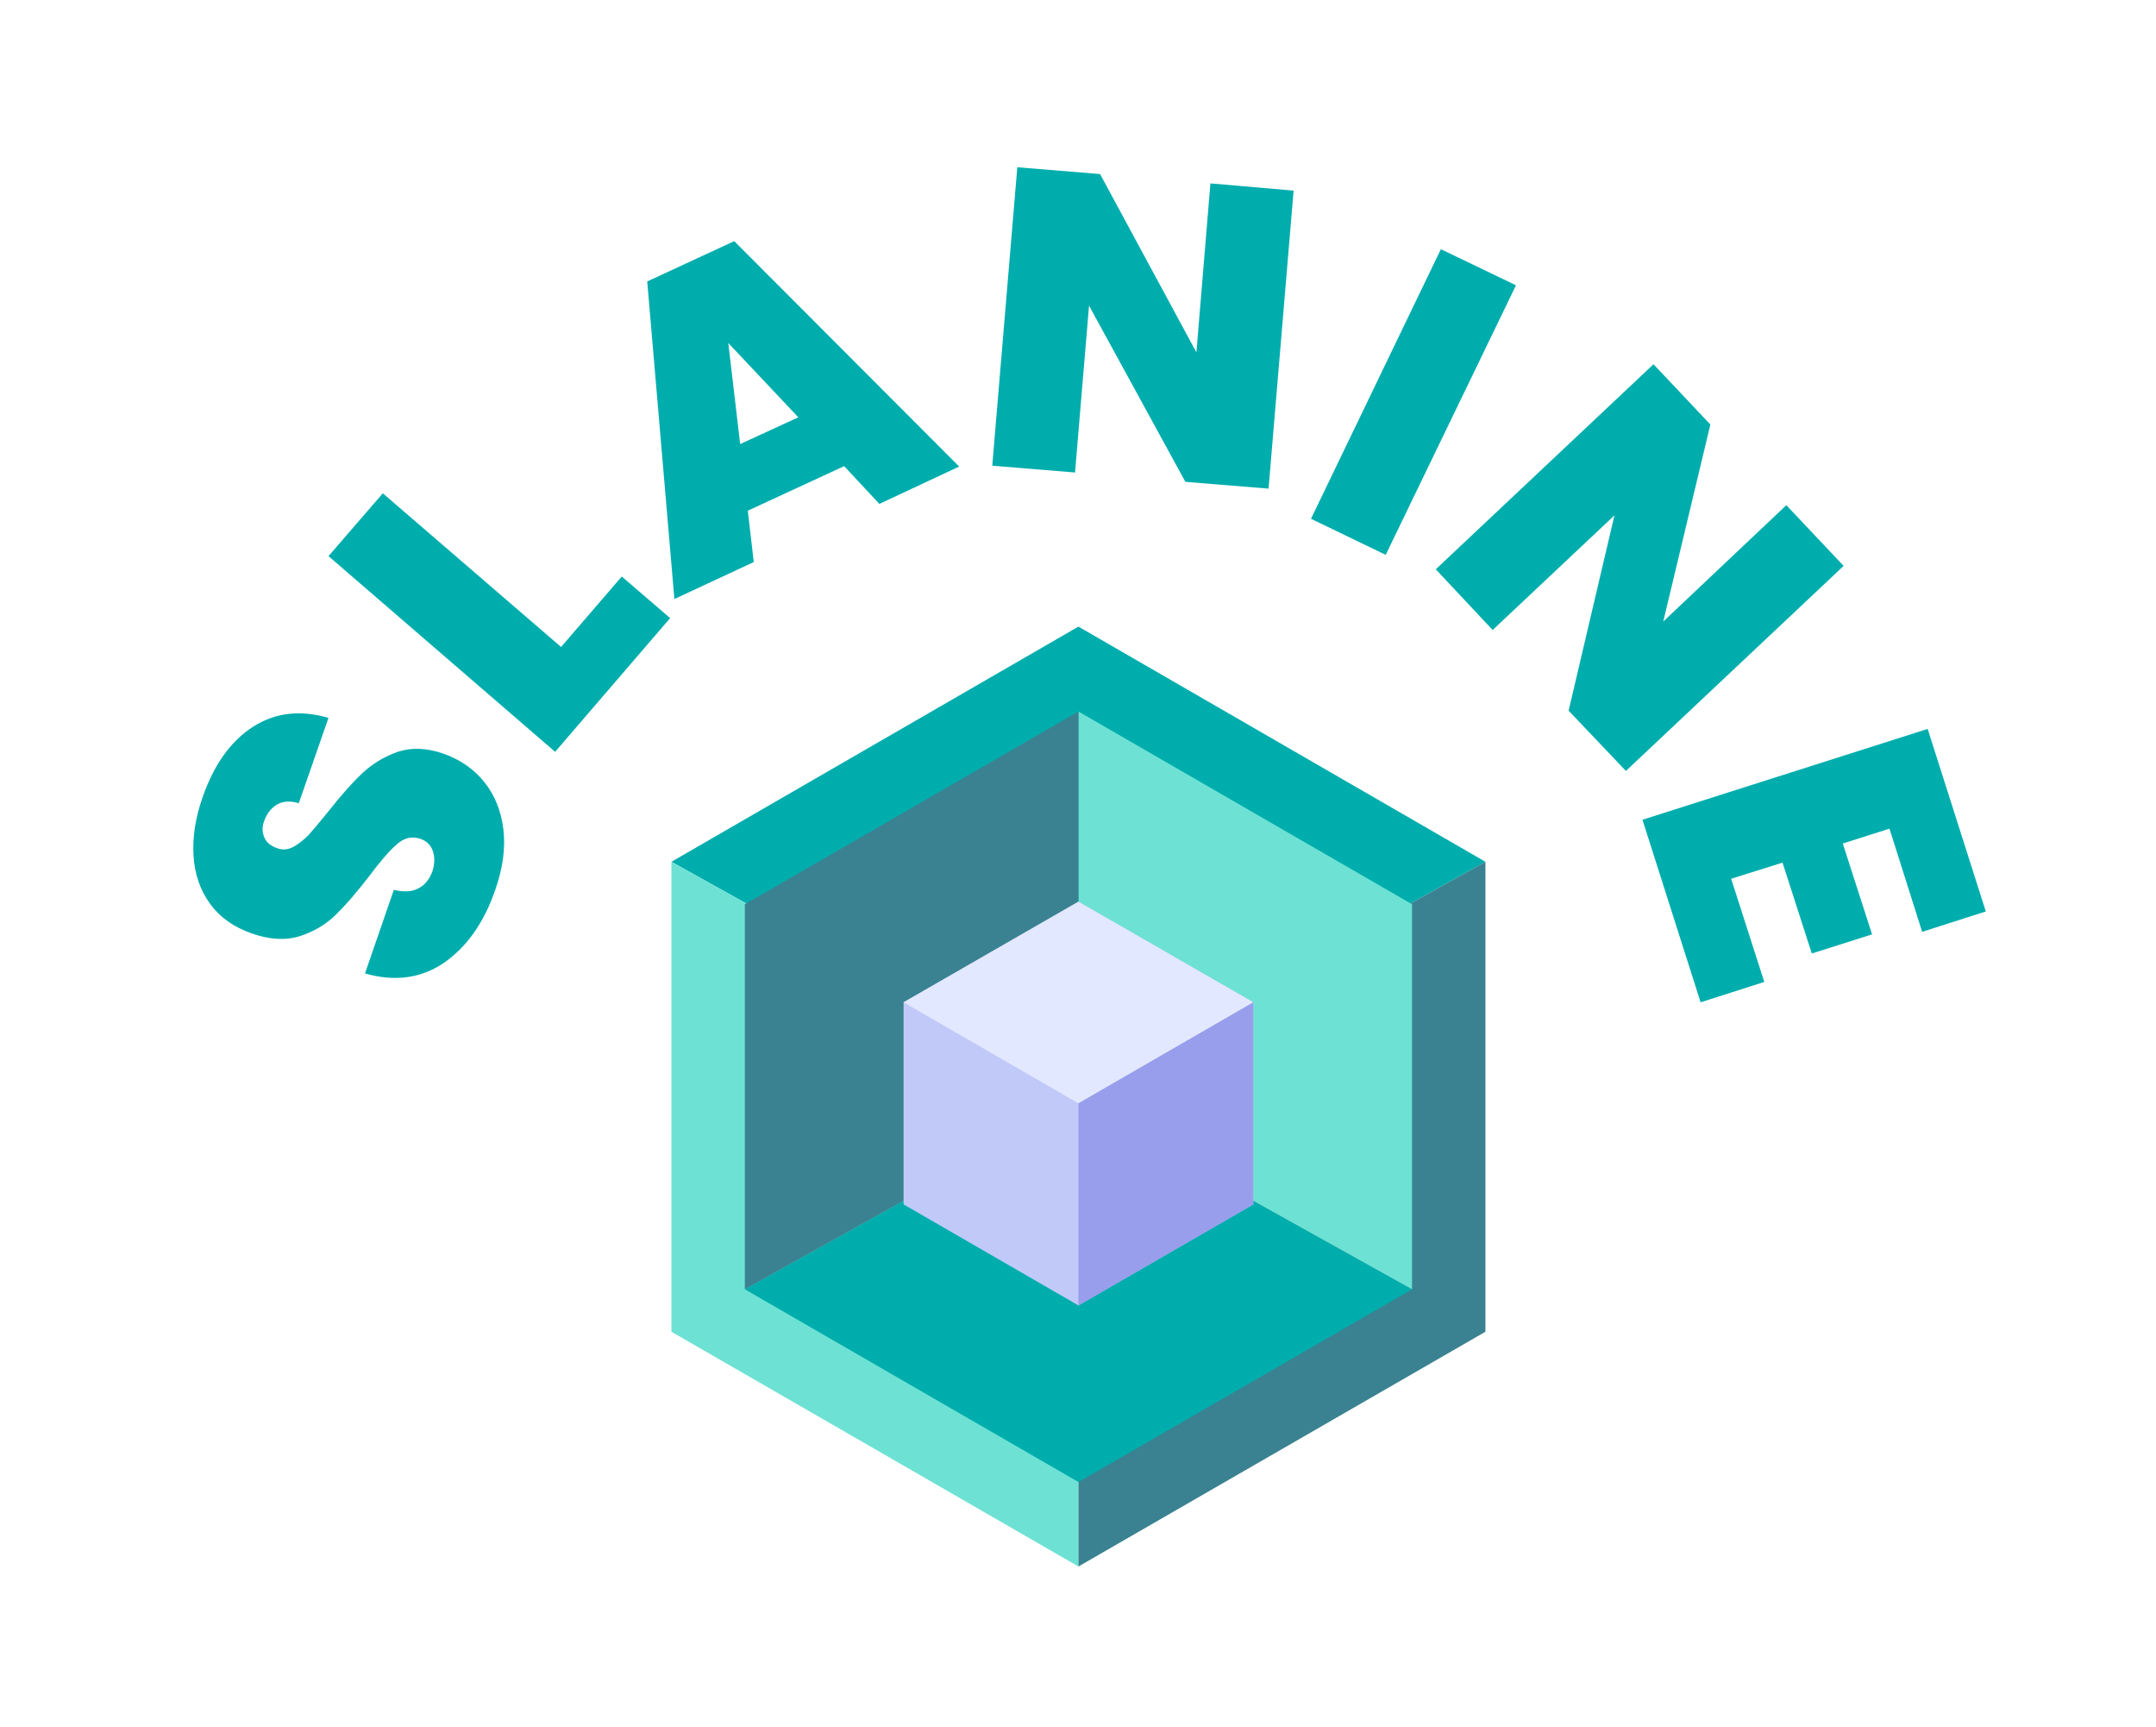 <svg xmlns="http://www.w3.org/2000/svg" version="1.1" xmlns:xlink="http://www.w3.org/1999/xlink" xmlns:svgjs="http://svgjs.dev/svgjs" viewBox="0 0 5.08 4.069"><g transform="matrix(1,0,0,1,2.541,3.878)"><g transform="matrix(1,0,0,1,0,0)"><path d=" M -1.495 -1.61 Q -1.576 -1.555 -1.681 -1.585 L -1.613 -1.782 Q -1.577 -1.773 -1.554 -1.786 Q -1.532 -1.798 -1.522 -1.826 Q -1.514 -1.852 -1.521 -1.873 Q -1.528 -1.894 -1.55 -1.902 Q -1.58 -1.912 -1.605 -1.89 Q -1.631 -1.868 -1.672 -1.813 Q -1.716 -1.756 -1.75 -1.723 Q -1.785 -1.689 -1.834 -1.673 Q -1.884 -1.657 -1.947 -1.679 Q -2.011 -1.701 -2.046 -1.749 Q -2.081 -1.797 -2.085 -1.862 Q -2.089 -1.927 -2.064 -1.999 Q -2.024 -2.115 -1.945 -2.166 Q -1.867 -2.216 -1.767 -2.187 L -1.837 -1.986 Q -1.867 -1.995 -1.888 -1.983 Q -1.909 -1.971 -1.919 -1.943 Q -1.926 -1.923 -1.918 -1.905 Q -1.911 -1.888 -1.888 -1.88 Q -1.869 -1.873 -1.85 -1.883 Q -1.832 -1.893 -1.814 -1.911 Q -1.797 -1.93 -1.767 -1.967 Q -1.723 -2.023 -1.688 -2.056 Q -1.652 -2.09 -1.604 -2.107 Q -1.555 -2.123 -1.497 -2.103 Q -1.437 -2.082 -1.4 -2.036 Q -1.363 -1.99 -1.355 -1.925 Q -1.347 -1.859 -1.374 -1.782 Q -1.414 -1.666 -1.495 -1.61 M -1.219 -2.354 L -1.076 -2.52 L -0.962 -2.422 L -1.233 -2.107 L -1.767 -2.568 L -1.639 -2.716 L -1.219 -2.354 M -0.552 -2.78 L -0.779 -2.675 L -0.765 -2.554 L -0.952 -2.467 L -1.016 -3.215 L -0.811 -3.31 L -0.281 -2.779 L -0.469 -2.691 L -0.552 -2.78 M -0.66 -2.895 L -0.825 -3.07 L -0.797 -2.832 L -0.66 -2.895 M 0.448 -2.727 L 0.252 -2.743 L 0.025 -3.158 L -0.008 -2.765 L -0.203 -2.781 L -0.144 -3.484 L 0.051 -3.468 L 0.278 -3.048 L 0.311 -3.446 L 0.507 -3.429 L 0.448 -2.727 M 1.031 -3.206 L 0.724 -2.571 L 0.548 -2.656 L 0.854 -3.291 L 1.031 -3.206 M 1.29 -2.062 L 1.155 -2.204 L 1.263 -2.664 L 0.976 -2.394 L 0.842 -2.537 L 1.355 -3.02 L 1.489 -2.878 L 1.378 -2.414 L 1.668 -2.688 L 1.803 -2.545 L 1.29 -2.062 M 1.911 -1.926 L 1.801 -1.891 L 1.87 -1.677 L 1.728 -1.632 L 1.659 -1.846 L 1.538 -1.808 L 1.616 -1.565 L 1.466 -1.517 L 1.329 -1.947 L 2.001 -2.161 L 2.138 -1.731 L 1.988 -1.683 L 1.911 -1.926" fill="#00adad" fill-rule="nonzero"></path></g><g transform="matrix(1,0,0,1,0,0)"><g clip-path="url(#SvgjsClipPath1002)"><g clip-path="url(#SvgjsClipPath1001559128e4-3ccb-40ee-bb49-8ee0065c8b3e)"><path d=" M -0.959 -1.848 L 0 -2.402 L 0.959 -1.848 L 0 -1.314 L -0.959 -1.848 Z" fill="#00adad" transform="matrix(1,0,0,1,0,0)" fill-rule="nonzero"></path></g><g clip-path="url(#SvgjsClipPath1001559128e4-3ccb-40ee-bb49-8ee0065c8b3e)"><path d=" M -0.959 -1.848 L 0 -1.314 L 0 -0.188 L -0.959 -0.741 L -0.959 -1.848 Z" fill="#6de2d4" transform="matrix(1,0,0,1,0,0)" fill-rule="nonzero"></path></g><g clip-path="url(#SvgjsClipPath1001559128e4-3ccb-40ee-bb49-8ee0065c8b3e)"><path d=" M 0 -0.188 L 0 -1.314 L 0.959 -1.848 L 0.959 -0.741 L 0 -0.188 Z" fill="#3a8291" transform="matrix(1,0,0,1,0,0)" fill-rule="nonzero"></path></g><g clip-path="url(#SvgjsClipPath1001559128e4-3ccb-40ee-bb49-8ee0065c8b3e)"><path d=" M 0.786 -0.841 L 0 -0.387 L -0.786 -0.841 L 0 -1.279 L 0.786 -0.841 Z" fill="#00adad" transform="matrix(1,0,0,1,0,0)" fill-rule="nonzero"></path></g><g clip-path="url(#SvgjsClipPath1001559128e4-3ccb-40ee-bb49-8ee0065c8b3e)"><path d=" M 0.786 -0.841 L 0 -1.279 L 0 -2.202 L 0.786 -1.748 L 0.786 -0.841 Z" fill="#6de2d4" transform="matrix(1,0,0,1,0,0)" fill-rule="nonzero"></path></g><g clip-path="url(#SvgjsClipPath1001559128e4-3ccb-40ee-bb49-8ee0065c8b3e)"><path d=" M 0 -2.202 L 0 -1.279 L -0.786 -0.841 L -0.786 -1.748 L 0 -2.202 Z" fill="#3a8291" transform="matrix(1,0,0,1,0,0)" fill-rule="nonzero"></path></g><g clip-path="url(#SvgjsClipPath1001559128e4-3ccb-40ee-bb49-8ee0065c8b3e)"><path d=" M -0.412 -1.517 L -0.412 -1.041 L 0 -0.803 L 0.412 -1.041 L 0.412 -1.517 L 0 -1.754 L -0.412 -1.517 Z" fill="#c1c9f9" transform="matrix(1,0,0,1,0,0)" fill-rule="nonzero"></path></g><g clip-path="url(#SvgjsClipPath1001559128e4-3ccb-40ee-bb49-8ee0065c8b3e)"><path d=" M 0 -1.754 L -0.412 -1.517 L 0 -1.279 L 0.412 -1.517 L 0 -1.754 Z" fill="#e2e8ff" transform="matrix(1,0,0,1,0,0)" fill-rule="nonzero"></path></g><g clip-path="url(#SvgjsClipPath1001559128e4-3ccb-40ee-bb49-8ee0065c8b3e)"><path d=" M 0 -1.279 L 0 -0.803 L 0.412 -1.041 L 0.412 -1.517 L 0 -1.279 Z" fill="#989eeb" transform="matrix(1,0,0,1,0,0)" fill-rule="nonzero"></path></g></g></g></g><defs><clipPath id="SvgjsClipPath1002"><path d=" M -0.959 -2.402 h 1.918 v 2.214 h -1.918 Z"></path></clipPath><clipPath id="SvgjsClipPath1001559128e4-3ccb-40ee-bb49-8ee0065c8b3e"><path d=" M -0.959 -2.402 L 0.959 -2.402 L 0.959 -0.188 L -0.959 -0.188 Z"></path></clipPath></defs></svg>